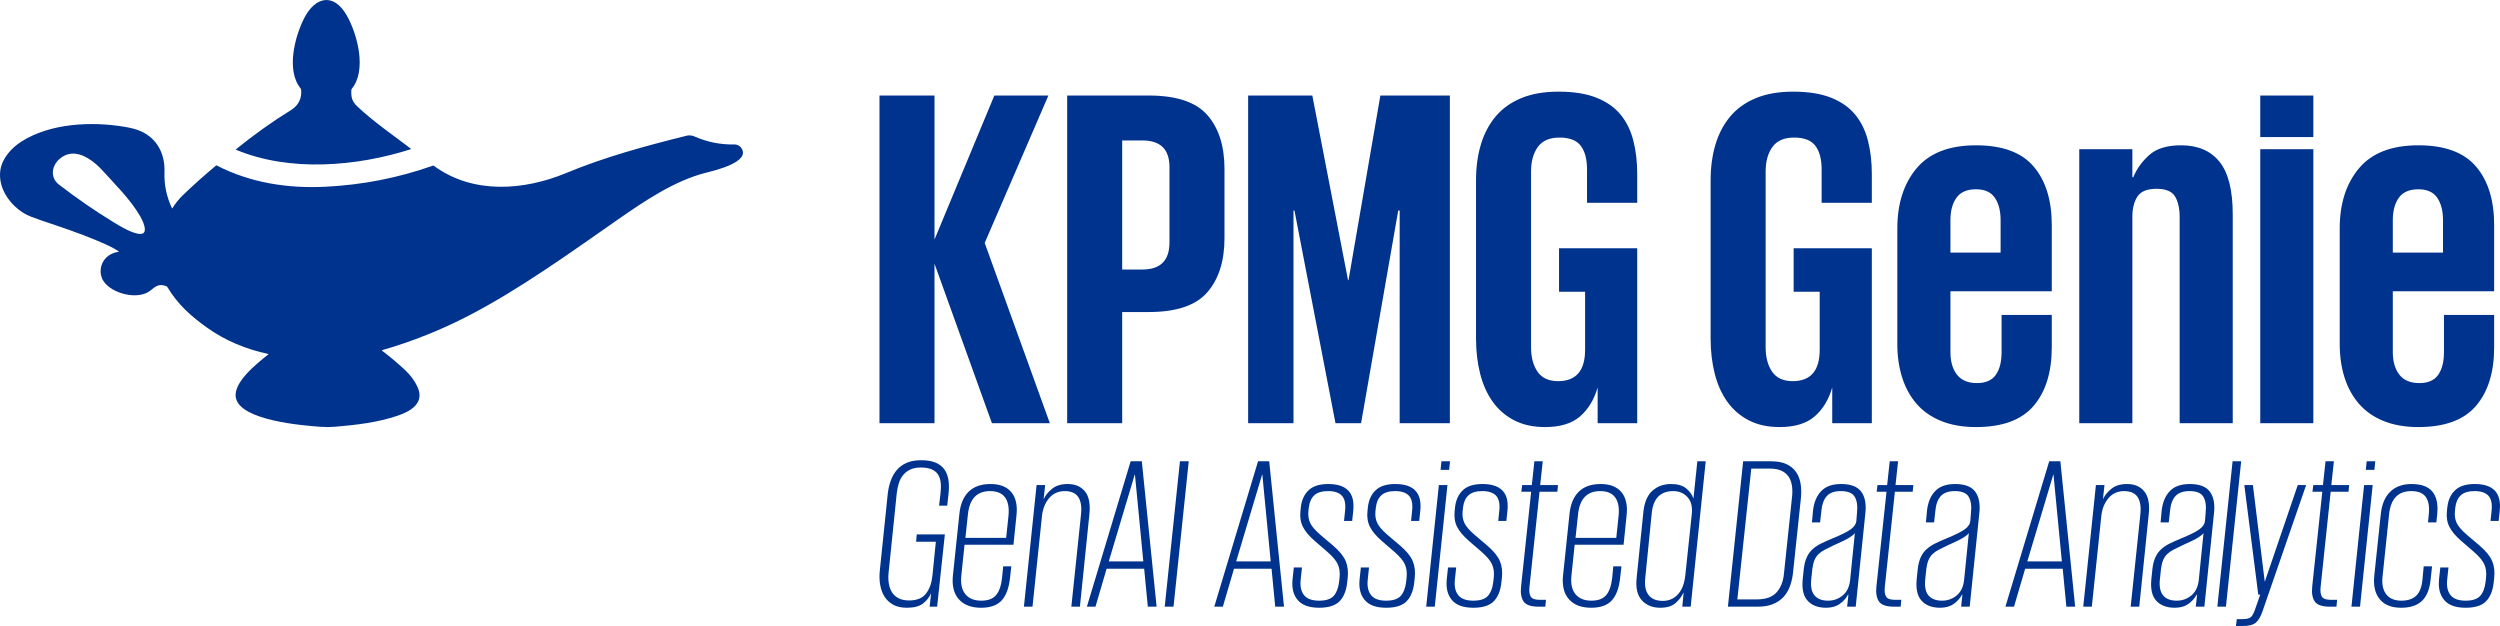 <svg width="1282" height="321" xmlns="http://www.w3.org/2000/svg" xmlns:xlink="http://www.w3.org/1999/xlink" xml:space="preserve" overflow="hidden"><defs><clipPath id="clip0"><rect x="104" y="103" width="1282" height="321"/></clipPath></defs><g clip-path="url(#clip0)" transform="translate(-104 -103)"><path d="M1344.15 200.063C1339.53 200.063 1336.19 201.509 1334.12 204.401 1332.06 207.292 1331.03 211.133 1331.03 215.925L1331.03 232.53 1356.77 232.53 1356.77 215.925C1356.77 211.133 1355.78 207.292 1353.8 204.401 1351.82 201.509 1348.6 200.063 1344.15 200.063ZM1117.29 200.063C1112.67 200.063 1109.33 201.509 1107.27 204.401 1105.21 207.292 1104.18 211.133 1104.18 215.925L1104.18 232.53 1129.91 232.53 1129.91 215.925C1129.91 211.133 1128.92 207.292 1126.94 204.401 1124.96 201.509 1121.75 200.063 1117.29 200.063ZM1263.06 179.493 1290.28 179.493 1290.28 320.017 1263.06 320.017ZM1344.15 177.51C1357.67 177.51 1367.53 181.145 1373.72 188.415 1379.91 195.685 1383 205.681 1383 218.403L1383 252.357 1331.03 252.357 1331.03 283.585C1331.03 288.376 1332.14 292.218 1334.37 295.109 1336.6 298.001 1340.02 299.447 1344.64 299.447 1349.1 299.447 1352.31 298.042 1354.29 295.233 1356.27 292.425 1357.26 288.542 1357.26 283.585L1357.26 264.501 1383 264.501 1383 281.107C1383 293.829 1379.91 303.825 1373.72 311.095 1367.53 318.365 1357.67 322 1344.15 322 1337.38 322 1331.44 320.967 1326.33 318.902 1321.21 316.837 1317.01 313.904 1313.71 310.104 1310.41 306.304 1307.93 301.801 1306.28 296.596 1304.63 291.392 1303.81 285.65 1303.81 279.372L1303.81 220.138C1303.81 207.416 1307.11 197.131 1313.71 189.283 1320.31 181.434 1330.45 177.51 1344.15 177.51ZM1222.47 177.51C1231.05 177.51 1237.61 180.319 1242.15 185.936 1246.68 191.554 1248.95 200.559 1248.95 212.951L1248.95 320.017 1221.73 320.017 1221.73 214.19C1221.73 209.894 1220.94 206.424 1219.38 203.781 1217.81 201.137 1214.63 199.815 1209.85 199.815 1205.06 199.815 1201.81 201.137 1200.07 203.781 1198.34 206.424 1197.48 209.894 1197.48 214.19L1197.48 320.017 1170.25 320.017 1170.25 179.493 1197.48 179.493 1197.48 193.867 1197.97 193.867C1199.62 189.737 1202.3 185.978 1206.01 182.591 1209.73 179.204 1215.21 177.51 1222.47 177.51ZM1117.29 177.51C1130.82 177.51 1140.68 181.145 1146.87 188.415 1153.05 195.685 1156.15 205.681 1156.15 218.403L1156.15 252.357 1104.18 252.357 1104.18 283.585C1104.18 288.376 1105.29 292.218 1107.52 295.109 1109.75 298.001 1113.17 299.447 1117.79 299.447 1122.24 299.447 1125.46 298.042 1127.44 295.233 1129.42 292.425 1130.41 288.542 1130.41 283.585L1130.41 264.501 1156.15 264.501 1156.15 281.107C1156.15 293.829 1153.05 303.825 1146.87 311.095 1140.68 318.365 1130.82 322 1117.29 322 1110.53 322 1104.59 320.967 1099.48 318.902 1094.36 316.837 1090.15 313.904 1086.85 310.104 1083.55 306.304 1081.08 301.801 1079.43 296.596 1077.78 291.392 1076.95 285.65 1076.95 279.372L1076.95 220.138C1076.95 207.416 1080.25 197.131 1086.85 189.283 1093.45 181.434 1103.6 177.51 1117.29 177.51ZM679.453 175.032 679.453 241.205 689.847 241.205C699.087 241.205 703.706 236.578 703.706 227.326L703.706 188.663C703.706 179.575 699.087 175.032 689.847 175.032ZM1263.06 151.983 1290.28 151.983 1290.28 173.297 1263.06 173.297ZM744.045 151.983 776.959 151.983 795.272 246.657 795.52 246.657 811.853 151.983 847.49 151.983 847.49 320.017 821.752 320.017 821.752 210.968 821.009 210.968 801.954 320.017 788.838 320.017 767.802 210.968 767.307 210.968 767.307 320.017 744.045 320.017ZM651.241 151.983 693.065 151.983C707.253 151.983 717.276 155.329 723.133 162.02 728.99 168.712 731.918 177.923 731.918 189.654L731.918 225.095C731.918 236.826 728.99 246.079 723.133 252.853 717.276 259.627 707.253 263.014 693.065 263.014L679.453 263.014 679.453 320.017 651.241 320.017ZM555 151.983 583.213 151.983 583.213 225.839 613.9 151.983 641.617 151.983 608.95 227.574 642.359 320.017 612.662 320.017 583.213 238.23 583.213 320.017 555 320.017ZM1023.53 150C1031.28 150 1037.76 151.033 1042.95 153.098 1048.15 155.163 1052.28 158.055 1055.33 161.772 1058.38 165.49 1060.57 169.951 1061.89 175.156 1063.21 180.36 1063.87 186.019 1063.87 192.132L1063.87 207.003 1038.13 207.003 1038.13 189.902C1038.13 184.615 1037.06 180.567 1034.91 177.758 1032.77 174.949 1029.14 173.545 1024.02 173.545 1018.91 173.545 1015.2 175.156 1012.89 178.378 1010.58 181.599 1009.42 185.771 1009.42 190.893L1009.42 281.107C1009.42 286.229 1010.54 290.401 1012.76 293.623 1014.99 296.844 1018.5 298.455 1023.28 298.455 1032.52 298.455 1037.14 293.086 1037.14 282.346L1037.14 252.605 1023.78 252.605 1023.78 230.3 1063.87 230.3 1063.87 320.017 1043.57 320.017 1043.57 301.677C1041.76 307.956 1038.75 312.913 1034.54 316.547 1030.33 320.182 1024.35 322 1016.6 322 1010.49 322 1005.21 320.843 1000.76 318.53 996.305 316.217 992.635 313.037 989.747 308.988 986.86 304.94 984.715 300.149 983.313 294.614 981.911 289.079 981.209 283.089 981.209 276.645L981.209 195.355C981.209 188.745 982.034 182.673 983.684 177.139 985.334 171.603 987.85 166.812 991.232 162.764 994.614 158.716 998.986 155.576 1004.35 153.346 1009.71 151.115 1016.1 150 1023.53 150ZM903.227 150C910.981 150 917.457 151.033 922.654 153.098 927.851 155.163 931.976 158.055 935.028 161.772 938.08 165.49 940.266 169.951 941.586 175.156 942.906 180.36 943.566 186.019 943.566 192.132L943.566 207.003 917.828 207.003 917.828 189.902C917.828 184.615 916.756 180.567 914.611 177.758 912.466 174.949 908.836 173.545 903.722 173.545 898.607 173.545 894.895 175.156 892.585 178.378 890.276 181.599 889.121 185.771 889.121 190.893L889.121 281.107C889.121 286.229 890.234 290.401 892.462 293.623 894.689 296.844 898.195 298.455 902.98 298.455 912.219 298.455 916.838 293.086 916.838 282.346L916.838 252.605 903.474 252.605 903.474 230.3 943.566 230.3 943.566 320.017 923.272 320.017 923.272 301.677C921.458 307.956 918.447 312.913 914.239 316.547 910.033 320.182 904.052 322 896.298 322 890.193 322 884.914 320.843 880.459 318.53 876.004 316.217 872.334 313.037 869.447 308.988 866.559 304.94 864.414 300.149 863.012 294.614 861.61 289.079 860.909 283.089 860.909 276.645L860.909 195.355C860.909 188.745 861.734 182.673 863.383 177.139 865.033 171.603 867.549 166.812 870.931 162.764 874.313 158.716 878.686 155.576 884.048 153.346 889.41 151.115 895.802 150 903.227 150Z" fill="#00338D" fill-rule="evenodd"/><path d="M1233.96 376.387C1233.67 376.754 1233.3 377.12 1232.86 377.487 1232.42 377.853 1231.81 378.274 1231.04 378.751 1230.27 379.228 1229.25 379.777 1227.96 380.4 1226.68 381.023 1225.05 381.775 1223.07 382.655 1221.38 383.461 1219.89 384.194 1218.61 384.854 1217.33 385.514 1216.25 386.265 1215.37 387.108 1214.48 387.951 1213.79 388.977 1213.27 390.187 1212.76 391.397 1212.39 392.881 1212.17 394.641L1211.62 399.808C1211.18 403.621 1211.72 406.443 1213.22 408.276 1214.72 410.108 1217.05 411.025 1220.21 411.025 1223.07 411.025 1225.58 410.127 1227.74 408.33 1229.91 406.535 1231.17 403.877 1231.54 400.358ZM1113.62 376.387C1113.33 376.754 1112.96 377.12 1112.52 377.487 1112.08 377.853 1111.48 378.274 1110.71 378.751 1109.94 379.228 1108.91 379.777 1107.63 380.4 1106.34 381.023 1104.71 381.775 1102.73 382.655 1101.04 383.461 1099.56 384.194 1098.28 384.854 1096.99 385.514 1095.91 386.265 1095.03 387.108 1094.15 387.951 1093.45 388.977 1092.94 390.187 1092.43 391.397 1092.06 392.881 1091.84 394.641L1091.29 399.808C1090.85 403.621 1091.38 406.443 1092.88 408.276 1094.39 410.108 1096.72 411.025 1099.87 411.025 1102.73 411.025 1105.24 410.127 1107.41 408.33 1109.57 406.535 1110.84 403.877 1111.2 400.358ZM1055.17 376.387C1054.88 376.754 1054.51 377.12 1054.07 377.487 1053.63 377.853 1053.03 378.274 1052.26 378.751 1051.49 379.228 1050.46 379.777 1049.18 380.4 1047.9 381.023 1046.26 381.775 1044.28 382.655 1042.6 383.461 1041.11 384.194 1039.83 384.854 1038.54 385.514 1037.46 386.265 1036.58 387.108 1035.7 387.951 1035 388.977 1034.49 390.187 1033.98 391.397 1033.61 392.881 1033.39 394.641L1032.84 399.808C1032.4 403.621 1032.93 406.443 1034.44 408.276 1035.94 410.108 1038.27 411.025 1041.42 411.025 1044.28 411.025 1046.79 410.127 1048.96 408.33 1051.12 406.535 1052.39 403.877 1052.75 400.358ZM924.58 354.835C917.906 354.835 914.128 358.72 913.248 366.491L911.928 378.806 932.832 378.806 934.042 367.26C934.409 363.228 933.804 360.149 932.227 358.023 930.65 355.897 928.101 354.835 924.58 354.835ZM611.709 354.835C605.034 354.835 601.257 358.72 600.377 366.491L599.056 378.806 619.96 378.806 621.17 367.26C621.537 363.228 620.932 360.149 619.355 358.023 617.778 355.897 615.229 354.835 611.709 354.835ZM962.07 354.834C955.615 354.834 951.948 358.426 951.068 365.61L947.657 399.698C947.29 403.363 947.877 406.186 949.417 408.165 950.958 410.144 953.378 411.134 956.679 411.134 959.833 411.134 962.437 409.998 964.49 407.725 966.544 405.453 967.791 402.191 968.231 397.939L971.532 366.82C971.972 362.935 971.238 359.966 969.331 357.913 967.424 355.861 965.004 354.834 962.07 354.834ZM1316.31 351.756 1320.71 351.756 1314.22 414.103 1309.82 414.103ZM1254.89 351.756 1259.29 351.756 1265.34 401.128 1265.45 401.128 1282.29 351.756 1286.58 351.756 1264.24 416.413C1263.29 419.198 1262.13 421.159 1260.78 422.296 1259.42 423.432 1257.24 424 1254.23 424L1250.6 424 1251.04 420.481 1254.01 420.481C1256.14 420.481 1257.59 420.096 1258.36 419.327 1259.13 418.557 1259.84 417.182 1260.5 415.203L1263.03 407.945 1262.04 407.945ZM841.845 351.756 846.246 351.756 839.754 414.103 835.354 414.103ZM1373 351.206C1382.53 351.206 1386.82 355.751 1385.87 364.841L1385.32 370.119 1381.14 370.119 1381.69 364.841C1382.06 361.322 1381.51 358.775 1380.04 357.199 1378.57 355.622 1376.22 354.835 1373 354.835 1369.77 354.835 1367.39 355.568 1365.85 357.034 1364.31 358.5 1363.39 360.553 1363.1 363.192L1362.88 365.171C1362.66 367.443 1362.97 369.459 1363.81 371.219 1364.65 372.978 1366.4 374.994 1369.04 377.267L1375.64 382.875C1378.87 385.66 1380.99 388.299 1382.02 390.792 1383.05 393.284 1383.38 396.143 1383.01 399.369L1382.79 401.458C1382.35 405.783 1381.05 409.064 1378.88 411.299 1376.72 413.535 1373.22 414.653 1368.38 414.653 1363.32 414.653 1359.67 413.352 1357.43 410.75 1355.19 408.147 1354.29 404.61 1354.73 400.139L1355.39 393.981 1359.57 393.981 1358.92 400.248C1358.55 403.621 1359.12 406.26 1360.62 408.166 1362.12 410.071 1364.71 411.025 1368.38 411.025 1371.9 411.025 1374.39 410.2 1375.86 408.55 1377.33 406.901 1378.24 404.5 1378.61 401.348L1378.83 399.369C1379.12 396.73 1378.85 394.439 1378 392.496 1377.16 390.553 1375.34 388.373 1372.56 385.953L1365.96 380.236C1363.17 377.816 1361.19 375.434 1360.02 373.088 1358.84 370.742 1358.44 367.993 1358.8 364.841L1359.02 362.862C1359.46 359.27 1360.8 356.429 1363.04 354.34 1365.28 352.25 1368.6 351.206 1373 351.206ZM1340.6 351.206C1345.66 351.206 1349.25 352.525 1351.38 355.164 1353.51 357.804 1354.31 361.652 1353.8 366.71L1353.36 370.889 1349.07 370.889 1349.51 366.491C1349.87 362.678 1349.34 359.783 1347.91 357.804 1346.48 355.824 1344.01 354.835 1340.49 354.835 1333.81 354.835 1330.03 358.72 1329.15 366.491L1325.74 398.929C1325.38 402.741 1326.04 405.71 1327.72 407.836 1329.41 409.961 1331.98 411.025 1335.43 411.025 1338.73 411.025 1341.26 410.182 1343.02 408.495 1344.78 406.809 1345.84 404.134 1346.21 400.468L1346.87 393.431 1351.16 393.431 1350.39 400.468C1349.87 405.307 1348.39 408.88 1345.93 411.189 1343.48 413.499 1339.94 414.653 1335.32 414.653 1330.33 414.653 1326.64 413.169 1324.26 410.2 1321.87 407.231 1320.98 403.144 1321.56 397.939L1324.86 366.71C1325.38 361.652 1326.99 357.804 1329.7 355.164 1332.42 352.525 1336.05 351.206 1340.6 351.206ZM1226.92 351.206C1231.83 351.206 1235.26 352.507 1237.2 355.109 1239.15 357.712 1239.86 361.359 1239.35 366.051L1234.4 414.103 1230 414.103 1230.66 407.945 1230.44 407.945C1229.41 409.852 1227.98 411.446 1226.15 412.729 1224.31 414.012 1222 414.653 1219.22 414.653 1215.11 414.653 1211.95 413.462 1209.75 411.079 1207.55 408.697 1206.71 404.977 1207.22 399.918L1207.77 394.641C1208.07 392.221 1208.6 390.205 1209.37 388.593 1210.14 386.98 1211.15 385.624 1212.39 384.524 1213.64 383.424 1215.09 382.471 1216.74 381.665 1218.39 380.859 1220.28 380.016 1222.41 379.136 1226.88 377.303 1230.02 375.746 1231.81 374.463 1233.61 373.18 1234.58 371.695 1234.73 370.009L1235.06 365.831C1235.43 362.312 1235.02 359.6 1233.85 357.694 1232.68 355.788 1230.33 354.835 1226.81 354.835 1223.51 354.835 1221.09 355.696 1219.55 357.419 1218.01 359.141 1217.09 361.652 1216.8 364.951L1216.14 370.889 1211.95 370.889 1212.5 364.731C1213.02 360.479 1214.43 357.162 1216.74 354.78 1219.05 352.397 1222.44 351.206 1226.92 351.206ZM1194.74 351.206C1198.62 351.206 1201.59 352.489 1203.65 355.055 1205.7 357.62 1206.44 361.579 1205.85 366.93L1201.01 414.103 1196.61 414.103 1201.56 366.93C1202 362.972 1201.54 359.966 1200.18 357.913 1198.83 355.861 1196.5 354.835 1193.2 354.835 1189.9 354.835 1187.22 356.063 1185.16 358.518 1183.11 360.974 1181.9 364.071 1181.53 367.81L1176.69 414.103 1172.29 414.103 1178.78 351.756 1183.18 351.756 1182.41 358.793 1182.52 358.793C1183.4 356.887 1184.83 355.146 1186.81 353.57 1188.8 351.994 1191.44 351.206 1194.74 351.206ZM1106.58 351.206C1111.5 351.206 1114.93 352.507 1116.87 355.109 1118.81 357.712 1119.53 361.359 1119.01 366.051L1114.06 414.103 1109.66 414.103 1110.32 407.945 1110.1 407.945C1109.08 409.852 1107.65 411.446 1105.81 412.729 1103.98 414.012 1101.67 414.653 1098.88 414.653 1094.77 414.653 1091.62 413.462 1089.42 411.079 1087.22 408.697 1086.38 404.977 1086.89 399.918L1087.44 394.641C1087.73 392.221 1088.26 390.205 1089.03 388.593 1089.8 386.98 1090.81 385.624 1092.06 384.524 1093.31 383.424 1094.76 382.471 1096.41 381.665 1098.06 380.859 1099.94 380.016 1102.07 379.136 1106.55 377.303 1109.68 375.746 1111.48 374.463 1113.28 373.18 1114.25 371.695 1114.39 370.009L1114.72 365.831C1115.09 362.312 1114.69 359.6 1113.51 357.694 1112.34 355.788 1109.99 354.835 1106.47 354.835 1103.17 354.835 1100.75 355.696 1099.21 357.419 1097.67 359.141 1096.75 361.652 1096.46 364.951L1095.8 370.889 1091.62 370.889 1092.17 364.731C1092.68 360.479 1094.09 357.162 1096.41 354.78 1098.72 352.397 1102.11 351.206 1106.58 351.206ZM1048.13 351.206C1053.05 351.206 1056.48 352.507 1058.42 355.109 1060.36 357.712 1061.08 361.359 1060.57 366.051L1055.61 414.103 1051.21 414.103 1051.87 407.945 1051.65 407.945C1050.63 409.852 1049.2 411.446 1047.36 412.729 1045.53 414.012 1043.22 414.653 1040.43 414.653 1036.32 414.653 1033.17 413.462 1030.97 411.079 1028.77 408.697 1027.93 404.977 1028.44 399.918L1028.99 394.641C1029.28 392.221 1029.82 390.205 1030.59 388.593 1031.36 386.98 1032.36 385.624 1033.61 384.524 1034.86 383.424 1036.31 382.471 1037.96 381.665 1039.61 380.859 1041.5 380.016 1043.62 379.136 1048.1 377.303 1051.23 375.746 1053.03 374.463 1054.83 373.18 1055.8 371.695 1055.95 370.009L1056.28 365.831C1056.64 362.312 1056.24 359.6 1055.06 357.694 1053.89 355.788 1051.54 354.835 1048.02 354.835 1044.72 354.835 1042.3 355.696 1040.76 357.419 1039.22 359.141 1038.31 361.652 1038.01 364.951L1037.35 370.889 1033.17 370.889 1033.72 364.731C1034.23 360.479 1035.65 357.162 1037.96 354.78 1040.27 352.397 1043.66 351.206 1048.13 351.206ZM924.8 351.206C929.641 351.206 933.217 352.617 935.527 355.439 937.838 358.262 938.699 362.239 938.113 367.37L936.573 382.325 911.488 382.325 909.837 398.159C909.397 402.338 910.094 405.527 911.928 407.726 913.761 409.925 916.475 411.025 920.07 411.025 923.517 411.025 926.047 410.071 927.661 408.166 929.274 406.26 930.301 403.291 930.741 399.259L931.292 393.431 935.472 393.431 934.812 399.369C934.225 404.647 932.777 408.514 930.466 410.969 928.156 413.426 924.654 414.653 919.959 414.653 914.898 414.653 911.085 413.187 908.517 410.255 905.95 407.322 904.96 403.217 905.547 397.939L908.847 366.491C909.361 361.505 910.956 357.712 913.633 355.109 916.311 352.507 920.033 351.206 924.8 351.206ZM864.151 351.206C873.687 351.206 877.977 355.751 877.024 364.841L876.474 370.119 872.293 370.119 872.843 364.841C873.21 361.322 872.66 358.775 871.193 357.199 869.726 355.622 867.379 354.835 864.151 354.835 860.924 354.835 858.54 355.568 857 357.034 855.46 358.5 854.543 360.553 854.25 363.192L854.029 365.171C853.809 367.443 854.121 369.459 854.965 371.219 855.808 372.978 857.55 374.994 860.191 377.267L866.792 382.875C870.019 385.66 872.146 388.299 873.173 390.792 874.2 393.284 874.53 396.143 874.163 399.369L873.943 401.458C873.503 405.783 872.201 409.064 870.038 411.299 867.874 413.535 864.372 414.653 859.53 414.653 854.47 414.653 850.82 413.352 848.583 410.75 846.346 408.147 845.448 404.61 845.888 400.139L846.548 393.981 850.729 393.981 850.069 400.248C849.702 403.621 850.271 406.26 851.774 408.166 853.278 410.071 855.863 411.025 859.53 411.025 863.051 411.025 865.545 410.2 867.012 408.55 868.479 406.901 869.396 404.5 869.762 401.348L869.982 399.369C870.276 396.73 870.001 394.439 869.158 392.496 868.314 390.553 866.498 388.373 863.711 385.953L857.11 380.236C854.323 377.816 852.343 375.434 851.169 373.088 849.995 370.742 849.592 367.993 849.959 364.841L850.179 362.862C850.619 359.27 851.957 356.429 854.195 354.34 856.432 352.25 859.75 351.206 864.151 351.206ZM819.455 351.206C828.991 351.206 833.281 355.751 832.328 364.841L831.778 370.119 827.597 370.119 828.147 364.841C828.514 361.322 827.964 358.775 826.497 357.199 825.03 355.622 822.683 354.835 819.455 354.835 816.228 354.835 813.844 355.568 812.304 357.034 810.764 358.5 809.847 360.553 809.554 363.192L809.333 365.171C809.114 367.443 809.425 369.459 810.269 371.219 811.112 372.978 812.854 374.994 815.495 377.267L822.096 382.875C825.323 385.66 827.45 388.299 828.477 390.792 829.504 393.284 829.834 396.143 829.467 399.369L829.247 401.458C828.807 405.783 827.505 409.064 825.342 411.299 823.178 413.535 819.676 414.653 814.834 414.653 809.774 414.653 806.124 413.352 803.888 410.75 801.65 408.147 800.752 404.61 801.192 400.139L801.852 393.981 806.033 393.981 805.373 400.248C805.006 403.621 805.574 406.26 807.078 408.166 808.582 410.071 811.167 411.025 814.834 411.025 818.355 411.025 820.849 410.2 822.316 408.55 823.783 406.901 824.7 404.5 825.067 401.348L825.286 399.369C825.58 396.73 825.305 394.439 824.461 392.496 823.618 390.553 821.802 388.373 819.015 385.953L812.414 380.236C809.627 377.816 807.647 375.434 806.473 373.088 805.299 370.742 804.896 367.993 805.263 364.841L805.483 362.862C805.923 359.27 807.261 356.429 809.499 354.34 811.736 352.25 815.055 351.206 819.455 351.206ZM785.074 351.206C794.609 351.206 798.9 355.751 797.947 364.841L797.396 370.119 793.215 370.119 793.766 364.841C794.132 361.322 793.582 358.775 792.115 357.199 790.648 355.622 788.301 354.835 785.074 354.835 781.847 354.835 779.463 355.568 777.923 357.034 776.382 358.5 775.466 360.553 775.172 363.192L774.952 365.171C774.732 367.443 775.044 369.459 775.887 371.219 776.731 372.978 778.473 374.994 781.113 377.267L787.714 382.875C790.942 385.66 793.069 388.299 794.096 390.792 795.122 393.284 795.453 396.143 795.086 399.369L794.866 401.458C794.426 405.783 793.124 409.064 790.96 411.299 788.796 413.535 785.294 414.653 780.453 414.653 775.392 414.653 771.743 413.352 769.506 410.75 767.269 408.147 766.37 404.61 766.81 400.139L767.471 393.981 771.651 393.981 770.991 400.248C770.625 403.621 771.193 406.26 772.697 408.166 774.2 410.071 776.786 411.025 780.453 411.025 783.974 411.025 786.468 410.2 787.935 408.55 789.401 406.901 790.318 404.5 790.685 401.348L790.905 399.369C791.198 396.73 790.923 394.439 790.08 392.496 789.237 390.553 787.421 388.373 784.634 385.953L778.033 380.236C775.245 377.816 773.265 375.434 772.092 373.088 770.918 370.742 770.515 367.993 770.881 364.841L771.101 362.862C771.542 359.27 772.88 356.429 775.117 354.34 777.354 352.25 780.673 351.206 785.074 351.206ZM651.509 351.206C655.396 351.206 658.367 352.489 660.421 355.055 662.474 357.62 663.208 361.579 662.621 366.93L657.78 414.103 653.379 414.103 658.33 366.93C658.77 362.972 658.312 359.966 656.955 357.913 655.598 355.861 653.269 354.835 649.969 354.835 646.668 354.835 643.991 356.063 641.937 358.518 639.883 360.974 638.673 364.071 638.306 367.81L633.465 414.103 629.065 414.103 635.556 351.756 639.957 351.756 639.186 358.793 639.296 358.793C640.176 356.887 641.607 355.146 643.587 353.57 645.568 351.994 648.208 351.206 651.509 351.206ZM611.929 351.206C616.77 351.206 620.345 352.617 622.656 355.439 624.966 358.262 625.828 362.239 625.241 367.37L623.701 382.325 598.616 382.325 596.966 398.159C596.526 402.338 597.222 405.527 599.056 407.726 600.89 409.925 603.604 411.025 607.198 411.025 610.645 411.025 613.175 410.071 614.789 408.166 616.403 406.26 617.43 403.291 617.87 399.259L618.42 393.431 622.601 393.431 621.941 399.369C621.354 404.647 619.905 408.514 617.595 410.969 615.284 413.426 611.782 414.653 607.088 414.653 602.027 414.653 598.213 413.187 595.646 410.255 593.079 407.322 592.088 403.217 592.675 397.939L595.976 366.491C596.489 361.505 598.084 357.712 600.762 355.109 603.439 352.507 607.161 351.206 611.929 351.206ZM1156.92 346.367 1143.6 390.901 1161.32 390.901 1157.03 346.367ZM751.215 346.367 737.903 390.901 755.616 390.901 751.325 346.367ZM685.89 346.367 672.578 390.901 690.291 390.901 686 346.367ZM1002.06 343.288 994.911 410.364 1004.92 410.364C1009.54 410.364 1012.92 409.155 1015.04 406.736 1017.17 404.317 1018.42 401.201 1018.79 397.389L1022.97 357.693C1023.19 355.714 1023.17 353.845 1022.91 352.085 1022.65 350.326 1022.09 348.786 1021.21 347.467 1020.33 346.147 1019.1 345.121 1017.52 344.388 1015.94 343.655 1013.91 343.288 1011.41 343.288ZM1317.63 339.55 1322.03 339.55 1321.59 343.948 1317.19 343.948ZM1296.53 339.55 1300.82 339.55 1299.5 351.755 1308.64 351.755 1308.31 355.164 1299.17 355.164 1294 404.096C1293.78 406.222 1294 407.835 1294.66 408.935 1295.32 410.035 1296.83 410.584 1299.17 410.584L1302.47 410.584 1302.14 414.103 1298.73 414.103C1294.77 414.103 1292.19 413.205 1290.98 411.409 1289.77 409.613 1289.34 407.029 1289.71 403.657L1294.88 355.164 1289.82 355.164 1290.26 351.755 1295.21 351.755ZM1248.87 339.55 1253.27 339.55 1245.46 414.103 1241.06 414.103ZM1154.83 339.55 1160.55 339.55 1168.14 414.103 1163.63 414.103 1161.76 394.64 1142.5 394.64 1136.78 414.103 1132.38 414.103ZM1073.05 339.55 1077.34 339.55 1076.02 351.755 1085.16 351.755 1084.83 355.164 1075.69 355.164 1070.52 404.096C1070.3 406.222 1070.52 407.835 1071.18 408.935 1071.84 410.035 1073.35 410.584 1075.69 410.584L1078.99 410.584 1078.66 414.103 1075.25 414.103C1071.29 414.103 1068.71 413.205 1067.5 411.409 1066.29 409.613 1065.87 407.029 1066.23 403.657L1071.4 355.164 1066.34 355.164 1066.78 351.755 1071.73 351.755ZM997.881 339.55 1012.18 339.55C1015.41 339.55 1018.07 340.044 1020.16 341.034 1022.25 342.024 1023.88 343.38 1025.06 345.103 1026.23 346.825 1027 348.841 1027.37 351.15 1027.73 353.46 1027.77 355.971 1027.48 358.683L1023.41 397.169C1023.11 399.588 1022.56 401.842 1021.76 403.932 1020.95 406.021 1019.83 407.817 1018.4 409.32 1016.97 410.823 1015.17 411.995 1013.01 412.839 1010.85 413.682 1008.3 414.103 1005.36 414.103L990.07 414.103ZM974.392 339.55 978.683 339.55 970.982 414.103 966.691 414.103 967.351 406.956 967.241 406.956C966.361 408.935 965.004 410.713 963.17 412.289 961.336 413.865 958.732 414.653 955.359 414.653 951.471 414.653 948.354 413.407 946.007 410.914 943.66 408.422 942.743 404.61 943.256 399.478L946.777 365.06C947.364 360.222 948.941 356.704 951.508 354.504 954.075 352.305 957.192 351.206 960.86 351.206 964.233 351.206 966.819 351.939 968.616 353.405 970.413 354.871 971.642 356.557 972.302 358.463L972.412 358.463ZM890.831 339.55 895.122 339.55 893.802 351.755 902.934 351.755 902.604 355.164 893.472 355.164 888.301 404.096C888.081 406.222 888.301 407.835 888.961 408.935 889.621 410.035 891.125 410.584 893.472 410.584L896.772 410.584 896.443 414.103 893.032 414.103C889.071 414.103 886.485 413.205 885.276 411.409 884.065 409.613 883.643 407.029 884.01 403.657L889.181 355.164 884.12 355.164 884.56 351.755 889.511 351.755ZM843.165 339.55 847.566 339.55 847.126 343.948 842.725 343.948ZM749.125 339.55 754.846 339.55 762.437 414.103 757.926 414.103 756.056 394.64 736.802 394.64 731.081 414.103 726.68 414.103ZM709.077 339.55 713.588 339.55 705.776 414.103 701.266 414.103ZM683.8 339.55 689.521 339.55 697.112 414.103 692.602 414.103 690.731 394.64 671.477 394.64 665.756 414.103 661.355 414.103ZM576.31 339C579.39 339 581.902 339.421 583.846 340.264 585.79 341.108 587.293 342.299 588.357 343.838 589.42 345.378 590.099 347.21 590.392 349.336 590.685 351.462 590.685 353.808 590.392 356.374L589.732 362.311 585.551 362.311 586.321 355.714C586.541 353.808 586.56 352.048 586.376 350.436 586.193 348.823 585.735 347.449 585.001 346.312 584.268 345.176 583.186 344.296 581.756 343.673 580.325 343.05 578.473 342.739 576.199 342.739 574.146 342.739 572.385 343.068 570.919 343.728 569.452 344.388 568.223 345.304 567.233 346.477 566.243 347.65 565.491 349.024 564.977 350.601 564.464 352.177 564.097 353.881 563.877 355.714L559.696 396.399C559.476 398.379 559.495 400.248 559.752 402.007 560.008 403.767 560.54 405.306 561.347 406.626 562.153 407.945 563.29 408.99 564.757 409.76 566.224 410.529 568.021 410.914 570.148 410.914 574.182 410.914 577.098 409.723 578.895 407.34 580.692 404.958 581.774 401.934 582.14 398.269L583.901 380.785 573.779 380.785 574.109 377.046 588.522 377.046 584.561 414.103 580.71 414.103 581.481 407.176C580.6 409.228 579.225 410.987 577.355 412.454 575.484 413.92 572.715 414.653 569.048 414.653 566.261 414.653 563.932 414.14 562.062 413.113 560.192 412.087 558.706 410.713 557.606 408.99 556.506 407.267 555.754 405.233 555.351 402.887 554.947 400.541 554.892 398.049 555.185 395.41L559.256 356.044C559.55 353.625 560.081 351.371 560.852 349.281 561.622 347.192 562.685 345.378 564.042 343.838 565.399 342.299 567.086 341.108 569.103 340.264 571.12 339.421 573.522 339 576.31 339Z" fill="#00338D" fill-rule="evenodd"/><path d="M140.411 181.827C138.39 182.04 136.382 182.872 134.474 184.551 130.411 188.123 129.661 194.135 134.231 197.663 143.11 204.519 152.326 210.877 161.877 216.737 165.526 218.973 172.221 223.061 176.103 222.964 180.638 222.849 176.822 215.476 175.883 213.87 170.735 205.103 163.358 197.932 156.58 190.456 152.646 186.12 146.472 181.188 140.411 181.827ZM140.641 167.199C149.875 166.137 159.352 166.608 167.774 168.004 171.35 168.598 174.174 169.364 176.249 170.302 184.494 174.028 188.694 181.773 188.346 191.303 188.108 197.724 189.444 203.969 192.189 209.773 192.254 209.909 192.326 209.911 192.405 209.782 193.933 207.3 195.755 205.042 197.87 203.008 203.347 197.739 209.008 192.682 214.855 187.837 214.908 187.792 214.983 187.783 215.044 187.815 232.413 196.768 251.443 199.705 270.812 198.765 289.759 197.845 308.171 194.236 326.046 187.938 326.187 187.888 326.316 187.907 326.434 187.996 346.46 202.739 372.585 200.759 394.396 191.704 413.827 183.638 434.399 177.976 456.32 172.538 457.378 172.277 458.925 172.463 460.079 172.97 466.696 175.884 473.644 177.254 480.925 177.08 481.806 177.058 483.265 177.742 483.886 178.527 489.867 186.051 470.017 190.536 465.883 191.599 449.78 195.735 434.518 206.06 421.015 215.467 396.172 232.768 371.016 250.964 344.825 264.614 330.461 272.099 315.494 278.086 299.925 282.572 299.857 282.591 299.818 282.663 299.838 282.732 299.846 282.76 299.863 282.784 299.885 282.802 304.002 285.927 307.94 289.244 311.701 292.751 314.548 295.409 316.693 298.327 318.135 301.505 321.851 309.686 314.57 313.885 308.144 316.09 297.642 319.702 286.351 320.941 275.889 321.832 273.43 322.044 270.925 322.056 268.375 321.867 259.089 321.179 227.746 318.679 225.013 307.265 223.087 299.221 235.991 289.219 241.522 284.795 241.598 284.731 241.61 284.618 241.548 284.542 241.522 284.511 241.487 284.489 241.447 284.482 230.315 282.114 219.65 277.752 210.413 271.185 202.026 265.223 195.107 259.123 189.779 250.126 189.699 249.994 189.59 249.899 189.453 249.84 185.821 248.287 183.917 249.659 181.242 251.9 174.993 257.13 161.207 253.65 157.021 247.066 154.588 243.238 155.341 238.179 158.493 235.074 160.082 233.513 162.175 232.524 164.773 232.107 164.847 232.093 164.896 232.021 164.882 231.947 164.876 231.912 164.856 231.88 164.826 231.859 161.454 229.685 158.466 228.375 154.028 226.497 144.566 222.488 134.782 219.255 125.047 215.987 121.169 214.685 118.45 213.589 116.89 212.702 109.292 208.375 102.906 199.652 104.157 190.439 105.004 184.199 109.856 178.862 114.972 175.603 122.418 170.86 131.408 168.262 140.641 167.199ZM270.573 103.042C274.516 102.639 278.579 105.146 281.935 111.112 287.277 120.608 292.226 139.148 284.342 148.59 284.25 148.699 284.201 148.823 284.192 148.961 283.954 152.78 284.461 154.99 287.228 157.596 295.641 165.516 305.496 172.216 314.671 179.245 314.83 179.369 314.813 179.462 314.623 179.523 286.752 188.414 252.615 191.29 225.066 179.806 224.904 179.738 224.891 179.648 225.026 179.537 234.373 171.969 243.714 165.311 253.051 159.563 257.083 157.084 258.869 153.519 258.41 148.868 258.396 148.715 258.338 148.578 258.238 148.458 250.623 139.276 255.118 121.931 259.935 112.422 262.809 106.755 266.631 103.444 270.573 103.042Z" fill="#00338D" fill-rule="evenodd"/></g></svg>
